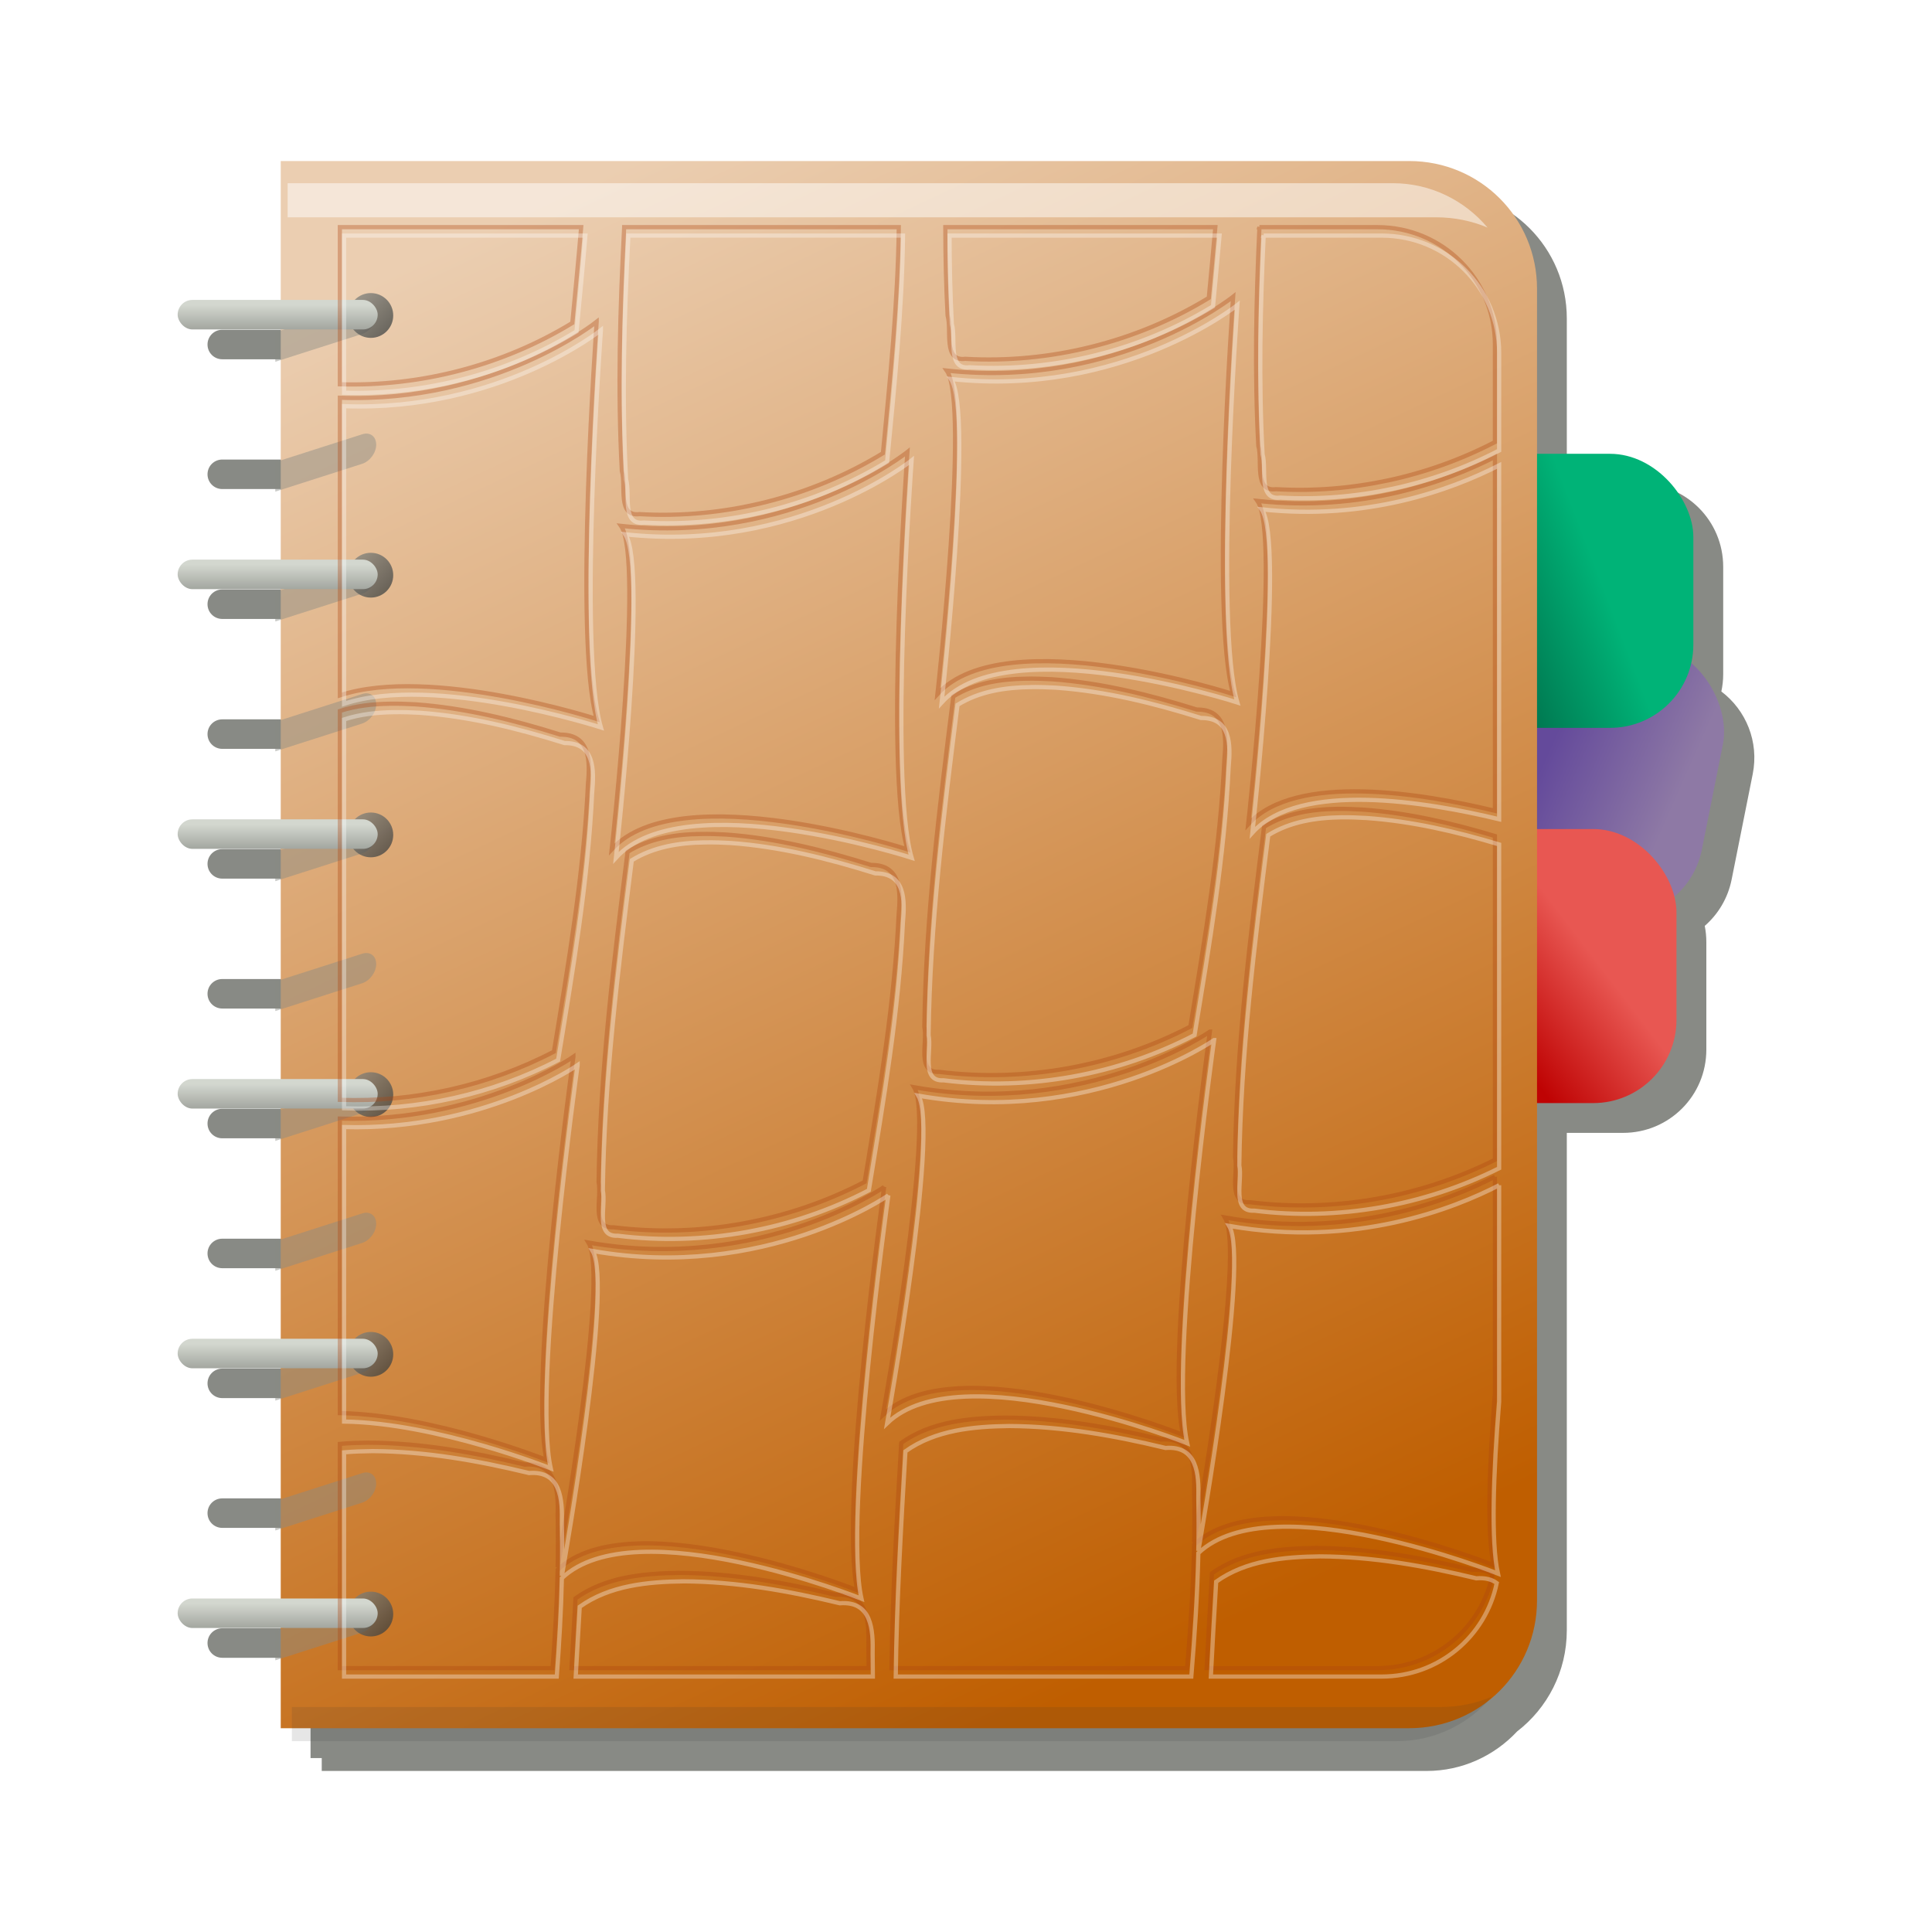 <svg:svg xmlns:dc="http://purl.org/dc/elements/1.1/" xmlns:ns1="http://sodipodi.sourceforge.net/DTD/sodipodi-0.dtd" xmlns:ns2="http://www.inkscape.org/namespaces/inkscape" xmlns:ns3="http://www.w3.org/1999/xlink" xmlns:ns5="http://creativecommons.org/ns#" xmlns:rdf="http://www.w3.org/1999/02/22-rdf-syntax-ns#" xmlns:svg="http://www.w3.org/2000/svg" height="458.242" id="svg6141" version="1.1" viewBox="-24.197 -20.257 458.242 458.242" width="458.242" ns1:docname="Documento nuevo 25" ns2:version="0.47pre4 r22446">
  <svg:defs id="defs3">
    <svg:linearGradient id="linearGradient6710" ns2:collect="always">
      <svg:stop id="stop6712" offset="0" style="stop-color:#2e3436" />
      <svg:stop id="stop6714" offset="1" style="stop-color:#888a85" />
    </svg:linearGradient>
    <svg:linearGradient id="linearGradient6693" ns2:collect="always">
      <svg:stop id="stop6695" offset="0" style="stop-color:#d3d7cf" />
      <svg:stop id="stop6697" offset="1" style="stop-color:#555753" />
    </svg:linearGradient>
    <svg:linearGradient gradientTransform="translate(1.414 -4.243)" gradientUnits="userSpaceOnUse" id="linearGradient6160" x1="390.79" x2="231.43" y1="474.02" y2="135.16" ns2:collect="always">
      <svg:stop id="stop6156" offset="0" style="stop-color:#bf5e00" />
      <svg:stop id="stop6158" offset="1" style="stop-color:#ebceb1" />
    </svg:linearGradient>
    <svg:filter color-interpolation-filters="sRGB" height="1.673" id="filter6685" width="1.025" x="-.012" y="-.336" ns2:collect="always">
      <svg:feGaussianBlur id="feGaussianBlur6687" stdDeviation="1.476" ns2:collect="always" />
    </svg:filter>
    <svg:linearGradient gradientUnits="userSpaceOnUse" id="linearGradient6731" x1="179.38" x2="168.75" y1="172.61" y2="161.99" ns2:collect="always" ns3:href="#linearGradient6710" />
    <svg:linearGradient gradientTransform="matrix(.778 0 0 .778 38.778 30.58)" gradientUnits="userSpaceOnUse" id="linearGradient6733" x1="140.5" x2="140.5" y1="172.86" y2="192.42" ns2:collect="always" ns3:href="#linearGradient6693" />
    <svg:linearGradient gradientUnits="userSpaceOnUse" id="linearGradient6861" x1="525.93" x2="494.24" y1="187.43" y2="180.36" ns2:collect="always">
      <svg:stop id="stop6857" offset="0" style="stop-color:#8e79a5" />
      <svg:stop id="stop6859" offset="1" style="stop-color:#644a9b" />
    </svg:linearGradient>
    <svg:linearGradient gradientUnits="userSpaceOnUse" id="linearGradient6863" x1="441.5" x2="469" y1="256.36" y2="245.86" ns2:collect="always">
      <svg:stop id="stop6867" offset="0" style="stop-color:#00734d" />
      <svg:stop id="stop6869" offset="1" style="stop-color:#00b377" />
    </svg:linearGradient>
    <svg:linearGradient gradientUnits="userSpaceOnUse" id="linearGradient6879" x1="463" x2="440" y1="321.86" y2="339.36" ns2:collect="always">
      <svg:stop id="stop6875" offset="0" style="stop-color:#e85752" />
      <svg:stop id="stop6877" offset="1" style="stop-color:#bf0303" />
    </svg:linearGradient>
    <svg:filter color-interpolation-filters="sRGB" id="filter7459" ns2:collect="always">
      <svg:feGaussianBlur id="feGaussianBlur7461" stdDeviation="10.425" ns2:collect="always" />
    </svg:filter>
  </svg:defs>
  <ns1:namedview bordercolor="#666666" borderopacity="1.0" id="base" pagecolor="#ffffff" showgrid="false" showguides="true" ns2:current-layer="layer1" ns2:cx="193.92747" ns2:cy="456.63314" ns2:document-units="mm" ns2:guide-bbox="true" ns2:pageopacity="0.0" ns2:pageshadow="2" ns2:window-height="949" ns2:window-maximized="1" ns2:window-width="1280" ns2:window-x="0" ns2:window-y="24" ns2:zoom="0.70710678" />
  <svg:g id="layer1" transform="translate(-107.56 -112.98)" ns2:groupmode="layer" ns2:label="Layer 1">
    <svg:path d="m157.02 138v32.938h-20.938c-1.939 0-3.5 1.561-3.5 3.5s1.561 3.5 3.5 3.5h20.938v0.25l-1.281 0.406v7l1.281-0.406v16.531h-20.938c-1.939 0-3.5 1.561-3.5 3.5s1.561 3.5 3.5 3.5h20.938v0.281l-1.281 0.406v7l1.281-0.406v16.531h-20.938c-1.939 0-3.5 1.561-3.5 3.5s1.561 3.5 3.5 3.5h20.938v0.25l-1.281 0.406v7l1.281-0.406v16.562h-20.938c-1.939 0-3.5 1.561-3.5 3.5s1.561 3.5 3.5 3.5h20.938v0.25l-1.281 0.406v7l1.281-0.406v16.531h-20.938c-1.939 0-3.5 1.561-3.5 3.5s1.561 3.5 3.5 3.5h20.938v0.281l-1.281 0.406v7l1.281-0.406v16.531h-20.938c-1.939 0-3.5 1.561-3.5 3.5s1.561 3.5 3.5 3.5h20.938v0.25l-1.281 0.406v7l1.281-0.406v16.531h-20.938c-1.939 0-3.5 1.561-3.5 3.5s1.561 3.5 3.5 3.5h20.938v0.281l-1.281 0.406v7l1.281-0.406v16.531h-20.938c-1.939 0-3.5 1.561-3.5 3.5s1.561 3.5 3.5 3.5h20.938v0.25l-1.281 0.406v7l1.281-0.406v16.562h-20.938c-1.939 0-3.5 1.561-3.5 3.5s1.561 3.5 3.5 3.5h20.938v0.25l-1.281 0.406v7l1.281-0.406v16.531h-20.938c-1.939 0-3.5 1.561-3.5 3.5s1.561 3.5 3.5 3.5h20.938v0.281l-1.281 0.406v7l1.281-0.406v16.531h-20.938c-1.939 0-3.5 1.561-3.5 3.5s1.561 3.5 3.5 3.5h20.938v0.25l-1.281 0.406v7l1.281-0.406v16.531h2.656v3.062h262.06c8.464 0 16.072-3.611 21.469-9.375 7.174-5.535 11.781-14.201 11.781-24v-117.97h13.344c10.944 0 19.75-8.806 19.75-19.75v-25.5c0-1.314-0.132-2.603-0.375-3.844 3.166-2.765 5.484-6.542 6.375-11l5-25c1.537-7.691-1.599-15.17-7.438-19.594 0.275-1.318 0.438-2.66 0.438-4.062v-25.5c0-10.944-8.806-19.75-19.75-19.75h-17.344v-39.156c0-16.789-13.524-30.281-30.312-30.281h-267.66z" id="rect7089" style="filter:url(#filter7459);fill:#888a85" />
    <svg:rect height="65" id="rect6851" ry="19.755" style="fill:url(#linearGradient6861)" transform="rotate(11.302)" width="82" x="453.24" y="147.86" ns2:transform-center-x="15.689737" ns2:transform-center-y="-3.1356798" />
    <svg:rect height="65" id="rect6853" ry="19.755" style="fill:url(#linearGradient6879)" width="82" x="399" y="289.36" />
    <svg:rect height="65" id="rect6847" ry="19.755" style="fill:url(#linearGradient6863)" width="82" x="403" y="200.36" />
    <svg:path d="m149.95 130.91v371.72h267.66c16.789 0 30.312-13.524 30.312-30.312v-311.12c0-16.789-13.524-30.281-30.312-30.281h-267.66z" id="rect6149" style="fill:url(#linearGradient6160)" ns1:nodetypes="ccccccc" />
    <svg:path d="m151.59 136.17v8.094h272.39c4.328 0 8.453 0.856 12.209 2.438-5.436-6.451-13.492-10.531-22.52-10.531h-262.07z" id="path6162" style="opacity:.7;filter:url(#filter6685);fill:#ffffff" />
    <svg:path d="m153.59 136.17v8.094h272.39c4.328 0 8.453 0.856 12.209 2.438-5.436-6.451-13.492-10.531-22.52-10.531h-262.07z" id="path6689" style="opacity:.349;filter:url(#filter6685);fill:#2e3436" transform="matrix(1 0 0 -1 -1 641.87)" />
    <svg:g id="g6718" transform="translate(0 0)">
      <svg:path d="m169.94 164.78c-0.217 0.023-0.457 0.082-0.688 0.156l-20.594 6.594v7l20.594-6.594c1.847-0.592 3.344-2.623 3.344-4.562 0-1.697-1.135-2.756-2.656-2.594z" id="rect6701" style="opacity:.456;fill:#888a85" />
      <svg:path d="m179.38 167.3c0 2.934-2.378 5.312-5.312 5.312s-5.312-2.378-5.312-5.312 2.378-5.312 5.312-5.312 5.312 2.378 5.312 5.312z" id="path6708" style="opacity:0.72;fill:url(#linearGradient6731)" transform="translate(-2.75 .25)" ns1:cx="174.0625" ns1:cy="167.29968" ns1:rx="5.3125" ns1:ry="5.3125" ns1:type="arc" />
      <svg:rect height="7" id="rect6691" ry="3.5" style="fill:url(#linearGradient6733)" width="47.444" x="125.5" y="163.86" />
    </svg:g>
    <svg:g id="g6723" transform="translate(0 30.8)">
      <svg:path d="m169.94 164.78c-0.217 0.023-0.457 0.082-0.688 0.156l-20.594 6.594v7l20.594-6.594c1.847-0.592 3.344-2.623 3.344-4.562 0-1.697-1.135-2.756-2.656-2.594z" id="path6725" style="opacity:.456;fill:#888a85" />
      <svg:path d="m179.38 167.3c0 2.934-2.378 5.312-5.312 5.312s-5.312-2.378-5.312-5.312 2.378-5.312 5.312-5.312 5.312 2.378 5.312 5.312z" id="path6727" style="opacity:0.72;fill:url(#linearGradient6731)" transform="translate(-2.75 .25)" ns1:cx="174.0625" ns1:cy="167.29968" ns1:rx="5.3125" ns1:ry="5.3125" ns1:type="arc" />
      <svg:rect height="7" id="rect6729" ry="3.5" style="fill:url(#linearGradient6733)" width="47.444" x="125.5" y="163.86" />
    </svg:g>
    <svg:g id="g6735" transform="translate(0 61.6)">
      <svg:path d="m169.94 164.78c-0.217 0.023-0.457 0.082-0.688 0.156l-20.594 6.594v7l20.594-6.594c1.847-0.592 3.344-2.623 3.344-4.562 0-1.697-1.135-2.756-2.656-2.594z" id="path6737" style="opacity:.456;fill:#888a85" />
      <svg:path d="m179.38 167.3c0 2.934-2.378 5.312-5.312 5.312s-5.312-2.378-5.312-5.312 2.378-5.312 5.312-5.312 5.312 2.378 5.312 5.312z" id="path6739" style="opacity:0.72;fill:url(#linearGradient6731)" transform="translate(-2.75 .25)" ns1:cx="174.0625" ns1:cy="167.29968" ns1:rx="5.3125" ns1:ry="5.3125" ns1:type="arc" />
      <svg:rect height="7" id="rect6741" ry="3.5" style="fill:url(#linearGradient6733)" width="47.444" x="125.5" y="163.86" />
    </svg:g>
    <svg:g id="g6747" transform="translate(0 92.4)">
      <svg:path d="m169.94 164.78c-0.217 0.023-0.457 0.082-0.688 0.156l-20.594 6.594v7l20.594-6.594c1.847-0.592 3.344-2.623 3.344-4.562 0-1.697-1.135-2.756-2.656-2.594z" id="path6749" style="opacity:.456;fill:#888a85" />
      <svg:path d="m179.38 167.3c0 2.934-2.378 5.312-5.312 5.312s-5.312-2.378-5.312-5.312 2.378-5.312 5.312-5.312 5.312 2.378 5.312 5.312z" id="path6751" style="opacity:0.72;fill:url(#linearGradient6731)" transform="translate(-2.75 .25)" ns1:cx="174.0625" ns1:cy="167.29968" ns1:rx="5.3125" ns1:ry="5.3125" ns1:type="arc" />
      <svg:rect height="7" id="rect6753" ry="3.5" style="fill:url(#linearGradient6733)" width="47.444" x="125.5" y="163.86" />
    </svg:g>
    <svg:g id="g6755" transform="translate(0,123.2)">
      <svg:path d="m169.94 164.78c-0.217 0.023-0.457 0.082-0.688 0.156l-20.594 6.594v7l20.594-6.594c1.847-0.592 3.344-2.623 3.344-4.562 0-1.697-1.135-2.756-2.656-2.594z" id="path6757" style="opacity:.456;fill:#888a85" />
      <svg:path d="m179.38 167.3c0 2.934-2.378 5.312-5.312 5.312s-5.312-2.378-5.312-5.312 2.378-5.312 5.312-5.312 5.312 2.378 5.312 5.312z" id="path6759" style="opacity:0.72;fill:url(#linearGradient6731)" transform="translate(-2.75 .25)" ns1:cx="174.0625" ns1:cy="167.29968" ns1:rx="5.3125" ns1:ry="5.3125" ns1:type="arc" />
      <svg:rect height="7" id="rect6761" ry="3.5" style="fill:url(#linearGradient6733)" width="47.444" x="125.5" y="163.86" />
    </svg:g>
    <svg:g id="g6763" transform="translate(0,154)">
      <svg:path d="m169.94 164.78c-0.217 0.023-0.457 0.082-0.688 0.156l-20.594 6.594v7l20.594-6.594c1.847-0.592 3.344-2.623 3.344-4.562 0-1.697-1.135-2.756-2.656-2.594z" id="path6765" style="opacity:.456;fill:#888a85" />
      <svg:path d="m179.38 167.3c0 2.934-2.378 5.312-5.312 5.312s-5.312-2.378-5.312-5.312 2.378-5.312 5.312-5.312 5.312 2.378 5.312 5.312z" id="path6767" style="opacity:0.72;fill:url(#linearGradient6731)" transform="translate(-2.75 .25)" ns1:cx="174.0625" ns1:cy="167.29968" ns1:rx="5.3125" ns1:ry="5.3125" ns1:type="arc" />
      <svg:rect height="7" id="rect6769" ry="3.5" style="fill:url(#linearGradient6733)" width="47.444" x="125.5" y="163.86" />
    </svg:g>
    <svg:g id="g6771" transform="translate(0,184.8)">
      <svg:path d="m169.94 164.78c-0.217 0.023-0.457 0.082-0.688 0.156l-20.594 6.594v7l20.594-6.594c1.847-0.592 3.344-2.623 3.344-4.562 0-1.697-1.135-2.756-2.656-2.594z" id="path6773" style="opacity:.456;fill:#888a85" />
      <svg:path d="m179.38 167.3c0 2.934-2.378 5.312-5.312 5.312s-5.312-2.378-5.312-5.312 2.378-5.312 5.312-5.312 5.312 2.378 5.312 5.312z" id="path6775" style="opacity:0.72;fill:url(#linearGradient6731)" transform="translate(-2.75 .25)" ns1:cx="174.0625" ns1:cy="167.29968" ns1:rx="5.3125" ns1:ry="5.3125" ns1:type="arc" />
      <svg:rect height="7" id="rect6777" ry="3.5" style="fill:url(#linearGradient6733)" width="47.444" x="125.5" y="163.86" />
    </svg:g>
    <svg:g id="g6779" transform="translate(0,215.6)">
      <svg:path d="m169.94 164.78c-0.217 0.023-0.457 0.082-0.688 0.156l-20.594 6.594v7l20.594-6.594c1.847-0.592 3.344-2.623 3.344-4.562 0-1.697-1.135-2.756-2.656-2.594z" id="path6781" style="opacity:.456;fill:#888a85" />
      <svg:path d="m179.38 167.3c0 2.934-2.378 5.312-5.312 5.312s-5.312-2.378-5.312-5.312 2.378-5.312 5.312-5.312 5.312 2.378 5.312 5.312z" id="path6783" style="opacity:0.72;fill:url(#linearGradient6731)" transform="translate(-2.75 .25)" ns1:cx="174.0625" ns1:cy="167.29968" ns1:rx="5.3125" ns1:ry="5.3125" ns1:type="arc" />
      <svg:rect height="7" id="rect6785" ry="3.5" style="fill:url(#linearGradient6733)" width="47.444" x="125.5" y="163.86" />
    </svg:g>
    <svg:g id="g6787" transform="translate(0,246.4)">
      <svg:path d="m169.94 164.78c-0.217 0.023-0.457 0.082-0.688 0.156l-20.594 6.594v7l20.594-6.594c1.847-0.592 3.344-2.623 3.344-4.562 0-1.697-1.135-2.756-2.656-2.594z" id="path6789" style="opacity:.456;fill:#888a85" />
      <svg:path d="m179.38 167.3c0 2.934-2.378 5.312-5.312 5.312s-5.312-2.378-5.312-5.312 2.378-5.312 5.312-5.312 5.312 2.378 5.312 5.312z" id="path6791" style="opacity:0.72;fill:url(#linearGradient6731)" transform="translate(-2.75 .25)" ns1:cx="174.0625" ns1:cy="167.29968" ns1:rx="5.3125" ns1:ry="5.3125" ns1:type="arc" />
      <svg:rect height="7" id="rect6793" ry="3.5" style="fill:url(#linearGradient6733)" width="47.444" x="125.5" y="163.86" />
    </svg:g>
    <svg:g id="g6795" transform="translate(0,277.2)">
      <svg:path d="m169.94 164.78c-0.217 0.023-0.457 0.082-0.688 0.156l-20.594 6.594v7l20.594-6.594c1.847-0.592 3.344-2.623 3.344-4.562 0-1.697-1.135-2.756-2.656-2.594z" id="path6797" style="opacity:.456;fill:#888a85" />
      <svg:path d="m179.38 167.3c0 2.934-2.378 5.312-5.312 5.312s-5.312-2.378-5.312-5.312 2.378-5.312 5.312-5.312 5.312 2.378 5.312 5.312z" id="path6799" style="opacity:0.72;fill:url(#linearGradient6731)" transform="translate(-2.75 .25)" ns1:cx="174.0625" ns1:cy="167.29968" ns1:rx="5.3125" ns1:ry="5.3125" ns1:type="arc" />
      <svg:rect height="7" id="rect6801" ry="3.5" style="fill:url(#linearGradient6733)" width="47.444" x="125.5" y="163.86" />
    </svg:g>
    <svg:g id="g6803" transform="translate(0,308)">
      <svg:path d="m169.94 164.78c-0.217 0.023-0.457 0.082-0.688 0.156l-20.594 6.594v7l20.594-6.594c1.847-0.592 3.344-2.623 3.344-4.562 0-1.697-1.135-2.756-2.656-2.594z" id="path6805" style="opacity:.456;fill:#888a85" />
      <svg:path d="m179.38 167.3c0 2.934-2.378 5.312-5.312 5.312s-5.312-2.378-5.312-5.312 2.378-5.312 5.312-5.312 5.312 2.378 5.312 5.312z" id="path6807" style="opacity:0.72;fill:url(#linearGradient6731)" transform="translate(-2.75 .25)" ns1:cx="174.0625" ns1:cy="167.29968" ns1:rx="5.3125" ns1:ry="5.3125" ns1:type="arc" />
      <svg:rect height="7" id="rect6809" ry="3.5" style="fill:url(#linearGradient6733)" width="47.444" x="125.5" y="163.86" />
    </svg:g>
    <svg:path d="m163.97 146.6v37.267c19.264 0.582 38.682-4.503 55.139-14.539 0.727-7.563 1.462-15.148 2.098-22.728h-57.236zm67.436 0c-0.988 19.268-1.586 38.571-0.546 57.839 1.025 3.534-1.128 10.893 4.195 10.229 20.118 1.15 40.521-3.962 57.725-14.453 1.714-17.832 3.535-35.693 3.764-53.616h-65.138zm76.171 0c0.01 6.993 0.169 13.987 0.546 20.975 1.025 3.534-1.128 10.922 4.195 10.258 20.118 1.15 40.55-3.962 57.753-14.453 0.538-5.593 1.046-11.178 1.552-16.78h-64.046zm74.505 0c-0.798 17.289-1.192 34.607-0.259 51.892 1.025 3.534-1.128 10.922 4.195 10.258 17.894 1.023 36.024-2.914 51.92-11.177v-23.13c0-15.436-12.434-27.842-27.871-27.842h-27.986zm-6.235 16.493s-27.38 21.91-67.925 17.527c5.479 7.671-2.212 76.717-2.212 76.717 15.889-17.533 70.137 0 70.137 0-5.479-18.629 0-94.244 0-94.244zm-150.96 5.948s-24.257 19.385-60.914 18.016v70.597c21.466-7.128 60.914 5.603 60.914 5.603-5.479-18.629 0-94.215 0-94.215zm73.7 30.888s-27.38 21.91-67.925 17.527c5.479 7.671-2.212 76.717-2.212 76.717 15.889-17.533 70.137 0 70.137 0-5.479-18.629 0-94.244 0-94.244zm139.35 1.178c-11.705 5.961-31.541 13.109-56.317 10.43 5.479 7.671-2.212 76.688-2.212 76.688 11.258-12.423 41.699-7.265 58.529-3.189v-83.929zm-111.11 52.581c-6.062 0.084-12.153 1.004-17.355 4.224-3.276 26.005-6.532 52.114-6.867 78.355 0.801 3.656-1.912 11.002 3.534 10.689 20.336 2.53 41.396-1.267 59.563-10.746 3.452-21.051 7.083-42.16 8.074-63.5 0.502-5.418 0.532-11.762-6.551-11.694-11.179-3.506-22.647-6.349-34.365-7.183-1.977-0.109-4.013-0.172-6.034-0.144zm-150.96 5.948c-4.044 0.056-8.095 0.486-11.895 1.724v92.233c17.533 0.62 35.214-3.318 50.771-11.436 3.451-21.051 7.083-42.16 8.074-63.5 0.502-5.418 0.532-11.762-6.551-11.694-11.179-3.506-22.647-6.349-34.365-7.183-1.977-0.109-4.013-0.172-6.034-0.144zm224.66 24.94c-6.062 0.084-12.153 1.033-17.355 4.253-3.276 26.005-6.532 52.085-6.867 78.326 0.801 3.656-1.912 11.031 3.534 10.717 19.798 2.463 40.264-1.121 58.098-10.057v-76.803c-10.232-3.077-20.702-5.504-31.376-6.264-1.977-0.109-4.013-0.2-6.034-0.172zm-150.96 5.948c-6.062 0.084-12.153 1.033-17.355 4.253-3.276 26.005-6.532 52.085-6.867 78.326 0.801 3.656-1.912 11.031 3.534 10.717 20.336 2.53 41.396-1.296 59.563-10.775 3.451-21.051 7.083-42.16 8.074-63.5 0.502-5.418 0.532-11.733-6.551-11.666-11.179-3.506-22.647-6.378-34.365-7.212-1.977-0.109-4.013-0.172-6.034-0.144zm120.76 46.892s-29.294 20.384-70.137 13.188c5.04 8.155-7.413 77.694-7.413 77.694 17.311-16.714 71.172 4.741 71.172 4.741-4.297-19.274 6.379-95.623 6.379-95.623zm-150.96 5.948s-22.429 15.601-55.397 14.683v69.85c21.93 0.319 49.018 11.091 49.018 11.091-4.297-19.274 6.379-95.623 6.379-95.623zm218.57 28.474c-10.594 5.481-34.216 14.909-64.046 9.654 4.904 7.935-6.665 73.505-7.298 77.062 0.083-4.132 0.084-8.277 0-12.413 0.15-5.802-0.253-12.557-7.787-11.982-12.146-2.936-24.564-5.146-37.094-5.201-8.448 0.097-17.519 0.943-24.595 6.005-1.044 17.778-2.069 35.596-2.299 53.415h70.108c0.806-9.745 1.454-19.509 1.667-29.279 17.422-16.528 71.057 4.856 71.057 4.856-1.678-7.528-1.076-23.779 0.287-40.772v-51.346zm-144.87 2.414s-29.294 20.384-70.137 13.188c4.904 7.935-6.665 73.476-7.298 77.033 0.083-4.132 0.084-8.248 0-12.384 0.15-5.802-0.253-12.557-7.787-11.982-12.146-2.936-24.564-5.146-37.094-5.201-2.234 0.026-4.509 0.091-6.781 0.287v53.185h50.455c0.577-7.772 1.038-15.544 1.207-23.331 17.422-16.528 71.057 4.856 71.057 4.856-4.297-19.274 6.379-95.652 6.379-95.652zm102.35 85.624c-8.448 0.097-17.519 0.943-24.595 6.005-0.44 7.494-0.886 14.992-1.264 22.498h40.513c13.487 0 24.684-9.488 27.296-22.182-1.142-0.845-2.696-1.286-4.856-1.121-12.146-2.936-24.564-5.146-37.094-5.201zm-150.96 5.919c-8.448 0.097-17.519 0.972-24.595 6.034-0.324 5.515-0.649 11.028-0.948 16.55h70.482c-0.003-1.796-0.021-3.605-0.058-5.402 0.15-5.802-0.253-12.557-7.787-11.982-12.146-2.936-24.564-5.146-37.094-5.201z" id="path7085" style="opacity:.343;stroke:#ac4311;fill:none" />
    <svg:path d="m164.97 148.6v37.267c19.264 0.582 38.682-4.503 55.139-14.539 0.727-7.563 1.462-15.148 2.098-22.728h-57.236zm67.436 0c-0.988 19.268-1.586 38.571-0.546 57.839 1.025 3.534-1.128 10.893 4.195 10.229 20.118 1.15 40.521-3.962 57.725-14.453 1.714-17.832 3.535-35.693 3.764-53.616h-65.138zm76.171 0c0.01 6.993 0.169 13.987 0.546 20.975 1.025 3.534-1.128 10.922 4.195 10.258 20.118 1.15 40.55-3.962 57.753-14.453 0.538-5.593 1.046-11.178 1.552-16.78h-64.046zm74.505 0c-0.798 17.289-1.192 34.607-0.259 51.892 1.025 3.534-1.128 10.922 4.195 10.258 17.894 1.023 36.024-2.914 51.92-11.177v-23.13c0-15.436-12.434-27.842-27.871-27.842h-27.986zm-6.235 16.493s-27.38 21.91-67.925 17.527c5.479 7.671-2.212 76.717-2.212 76.717 15.889-17.533 70.137 0 70.137 0-5.479-18.629 0-94.244 0-94.244zm-150.96 5.948s-24.257 19.385-60.914 18.016v70.597c21.466-7.128 60.914 5.603 60.914 5.603-5.479-18.629 0-94.215 0-94.215zm73.7 30.888s-27.38 21.91-67.925 17.527c5.479 7.671-2.212 76.717-2.212 76.717 15.889-17.533 70.137 0 70.137 0-5.479-18.629 0-94.244 0-94.244zm139.35 1.178c-11.705 5.961-31.541 13.109-56.317 10.43 5.479 7.671-2.212 76.688-2.212 76.688 11.258-12.423 41.699-7.265 58.529-3.189v-83.929zm-111.11 52.581c-6.062 0.084-12.153 1.004-17.355 4.224-3.276 26.005-6.532 52.114-6.867 78.355 0.801 3.656-1.912 11.002 3.534 10.689 20.336 2.53 41.396-1.267 59.563-10.746 3.452-21.051 7.083-42.16 8.074-63.5 0.502-5.418 0.532-11.762-6.551-11.694-11.179-3.506-22.647-6.349-34.365-7.183-1.977-0.109-4.013-0.172-6.034-0.144zm-150.96 5.948c-4.044 0.056-8.095 0.486-11.895 1.724v92.233c17.533 0.62 35.214-3.318 50.771-11.436 3.451-21.051 7.083-42.16 8.074-63.5 0.502-5.418 0.532-11.762-6.551-11.694-11.179-3.506-22.647-6.349-34.365-7.183-1.977-0.109-4.013-0.172-6.034-0.144zm224.66 24.94c-6.062 0.084-12.153 1.033-17.355 4.253-3.276 26.005-6.532 52.085-6.867 78.326 0.801 3.656-1.912 11.031 3.534 10.717 19.798 2.463 40.264-1.121 58.098-10.057v-76.803c-10.232-3.077-20.702-5.504-31.376-6.264-1.977-0.109-4.013-0.2-6.034-0.172zm-150.96 5.948c-6.062 0.084-12.153 1.033-17.355 4.253-3.276 26.005-6.532 52.085-6.867 78.326 0.801 3.656-1.912 11.031 3.534 10.717 20.336 2.53 41.396-1.296 59.563-10.775 3.451-21.051 7.083-42.16 8.074-63.5 0.502-5.418 0.532-11.733-6.551-11.666-11.179-3.506-22.647-6.378-34.365-7.212-1.977-0.109-4.013-0.172-6.034-0.144zm120.76 46.892s-29.294 20.384-70.137 13.188c5.04 8.155-7.413 77.694-7.413 77.694 17.311-16.714 71.172 4.741 71.172 4.741-4.297-19.274 6.379-95.623 6.379-95.623zm-150.96 5.948s-22.429 15.601-55.397 14.683v69.85c21.93 0.319 49.018 11.091 49.018 11.091-4.297-19.274 6.379-95.623 6.379-95.623zm218.57 28.474c-10.594 5.481-34.216 14.909-64.046 9.654 4.904 7.935-6.665 73.505-7.298 77.062 0.083-4.132 0.084-8.277 0-12.413 0.15-5.802-0.253-12.557-7.787-11.982-12.146-2.936-24.564-5.146-37.094-5.201-8.448 0.097-17.519 0.943-24.595 6.005-1.044 17.778-2.069 35.596-2.299 53.415h70.108c0.806-9.745 1.454-19.509 1.667-29.279 17.422-16.528 71.057 4.856 71.057 4.856-1.678-7.528-1.076-23.779 0.287-40.772v-51.346zm-144.87 2.414s-29.294 20.384-70.137 13.188c4.904 7.935-6.665 73.476-7.298 77.033 0.083-4.132 0.084-8.248 0-12.384 0.15-5.802-0.253-12.557-7.787-11.982-12.146-2.936-24.564-5.146-37.094-5.201-2.234 0.026-4.509 0.091-6.781 0.287v53.185h50.455c0.577-7.772 1.038-15.544 1.207-23.331 17.422-16.528 71.057 4.856 71.057 4.856-4.297-19.274 6.379-95.652 6.379-95.652zm102.35 85.624c-8.448 0.097-17.519 0.943-24.595 6.005-0.44 7.494-0.886 14.992-1.264 22.498h40.513c13.487 0 24.684-9.488 27.296-22.182-1.142-0.845-2.696-1.286-4.856-1.121-12.146-2.936-24.564-5.146-37.094-5.201zm-150.96 5.919c-8.448 0.097-17.519 0.972-24.595 6.034-0.324 5.515-0.649 11.028-0.948 16.55h70.482c-0.003-1.796-0.021-3.605-0.058-5.402 0.15-5.802-0.253-12.557-7.787-11.982-12.146-2.936-24.564-5.146-37.094-5.201z" id="path7087" style="opacity:.343;stroke:#ffffff;fill:none" />
  </svg:g>
</svg:svg>